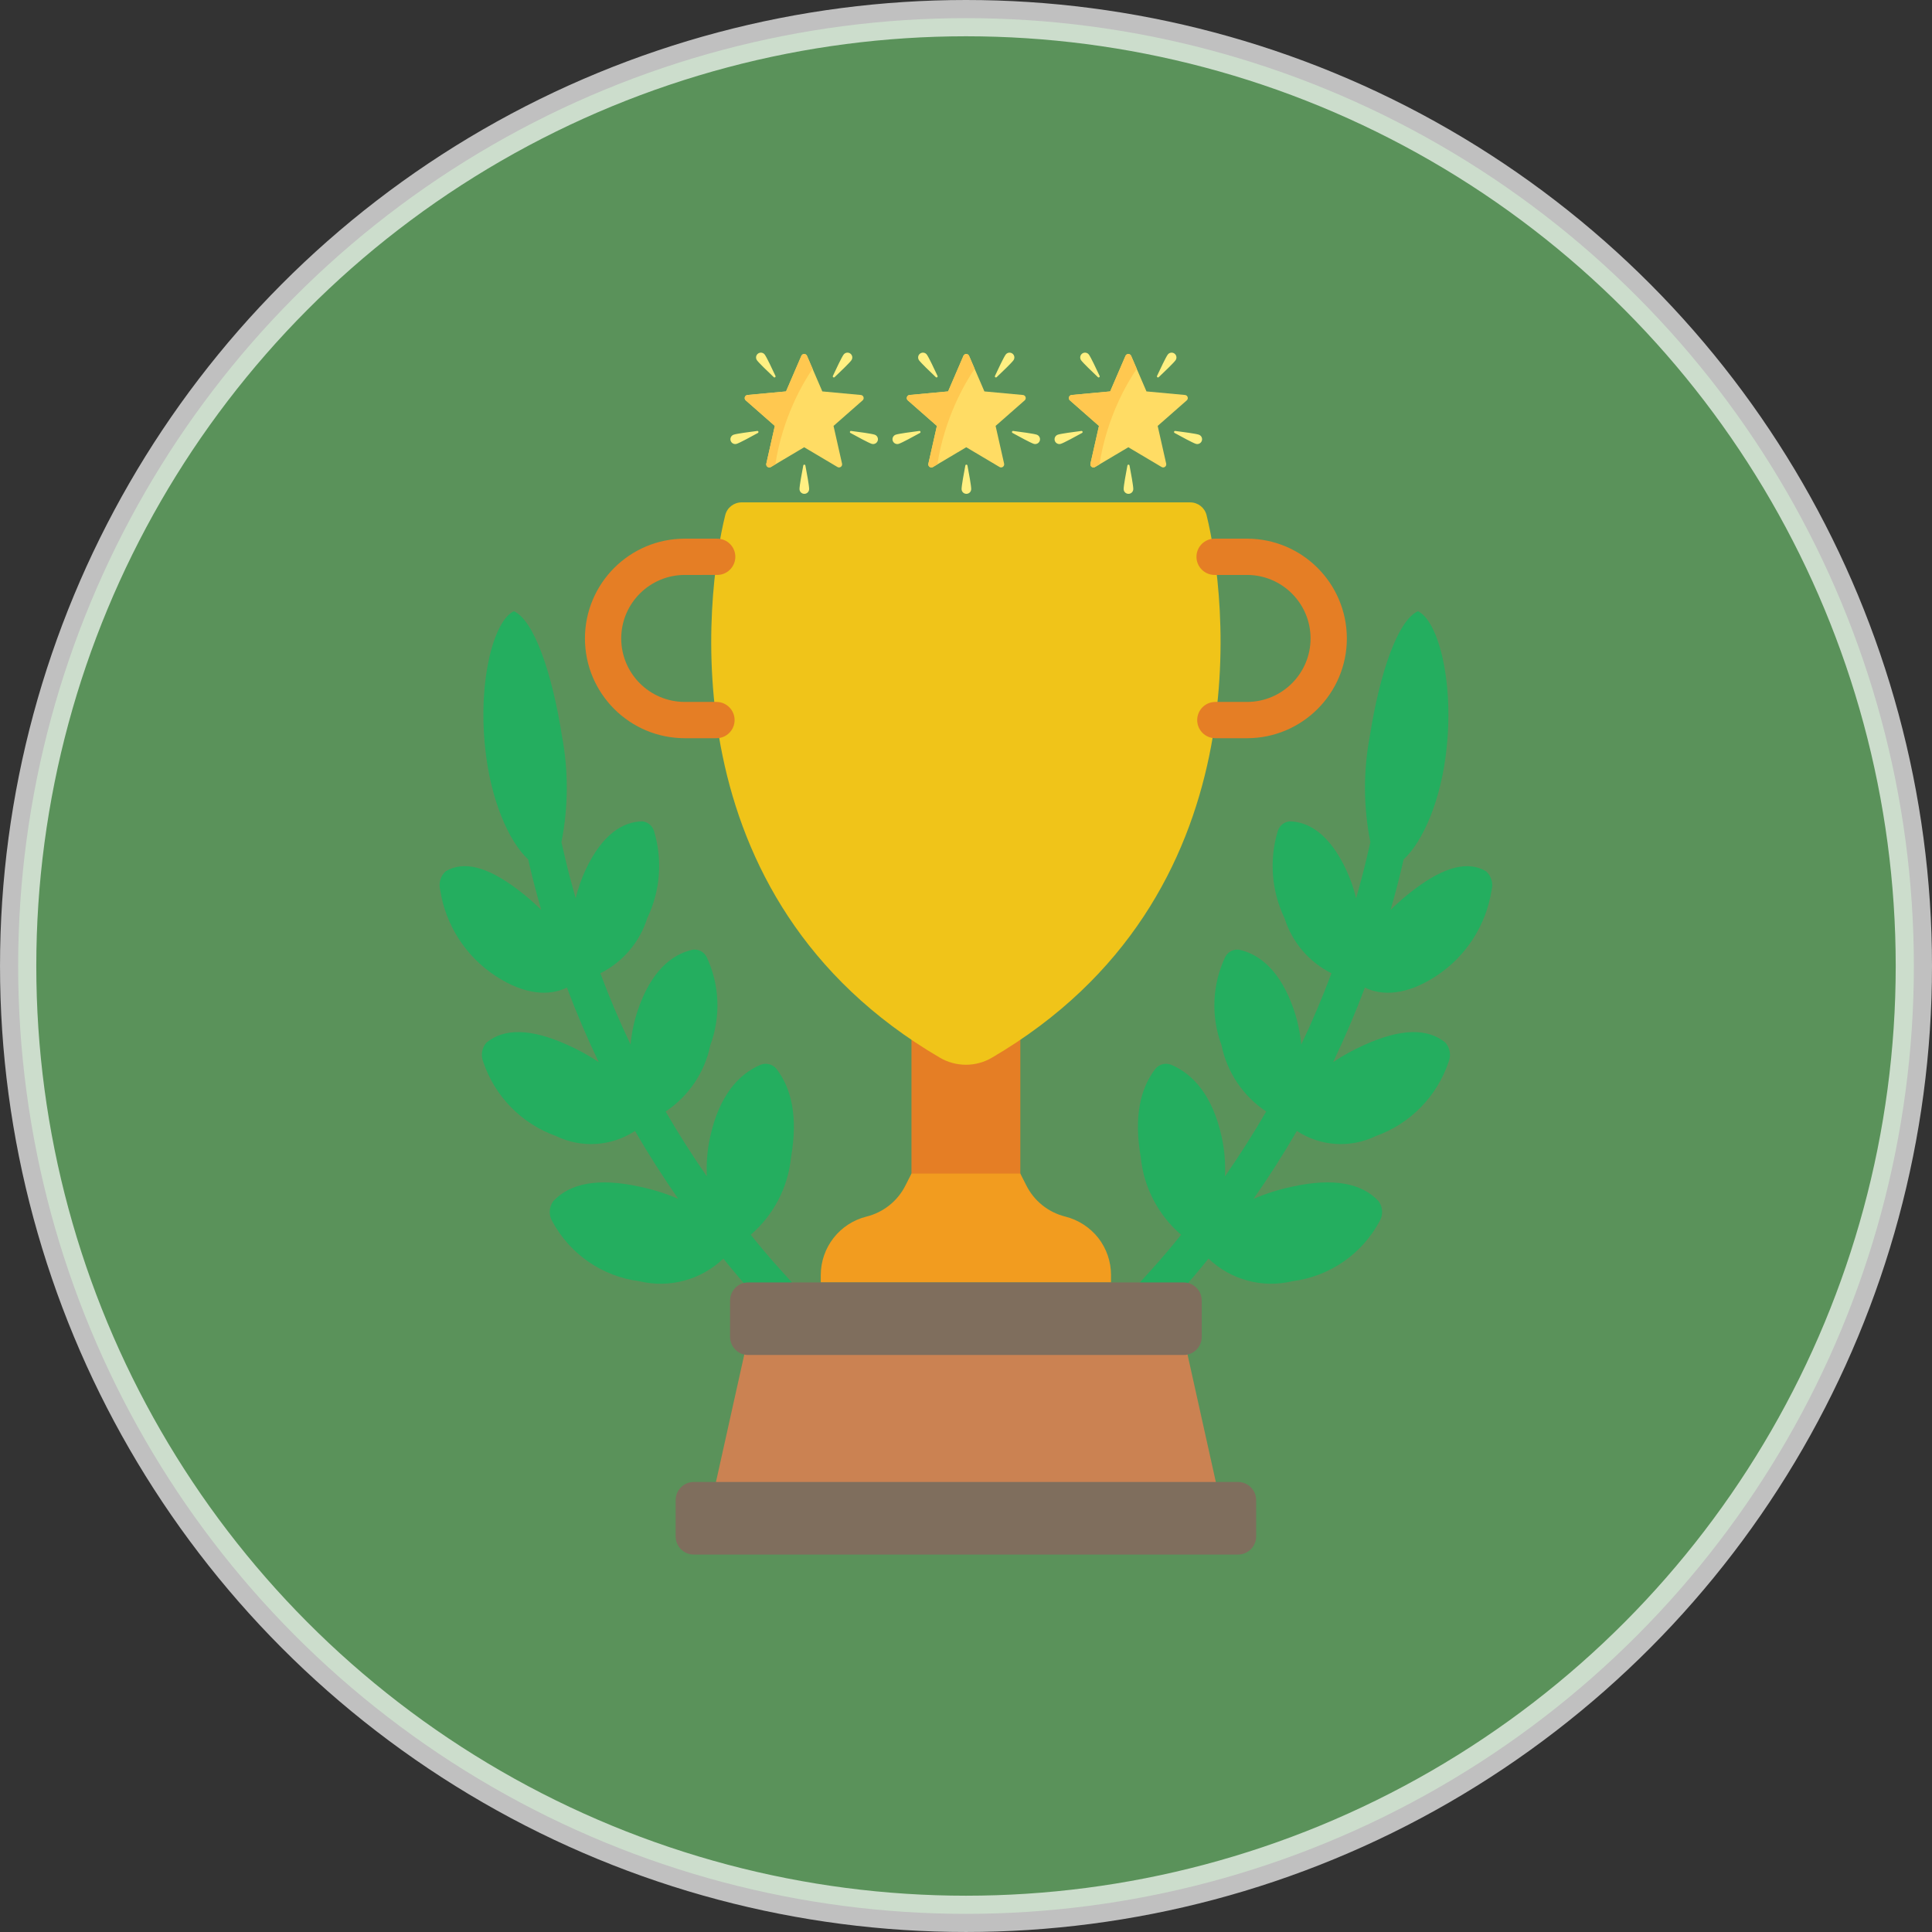 <?xml version="1.0" encoding="UTF-8" standalone="no"?>
<!-- Created with Inkscape (http://www.inkscape.org/) -->

<svg
   xmlns:dc="http://purl.org/dc/elements/1.1/"
   xmlns:cc="http://creativecommons.org/ns#"
   xmlns:rdf="http://www.w3.org/1999/02/22-rdf-syntax-ns#"
   xmlns:svg="http://www.w3.org/2000/svg"
   xmlns="http://www.w3.org/2000/svg"
   xmlns:sodipodi="http://sodipodi.sourceforge.net/DTD/sodipodi-0.dtd"
   xmlns:inkscape="http://www.inkscape.org/namespaces/inkscape"
   width="181.049mm"
   height="181.049mm"
   viewBox="0 0 181.049 181.049"
   version="1.1"
   id="svg8"
   inkscape:version="0.92.3 (2405546, 2018-03-11)"
   sodipodi:docname="puntosicon.svg">
  <rect x="0" y="0" width="181.049" height="181.049" fill="#333333" stroke="none"/>
  <defs
     id="defs2" />
  <sodipodi:namedview
     id="base"
     pagecolor="#ffffff"
     bordercolor="#666666"
     borderopacity="1.0"
     inkscape:pageopacity="0.0"
     inkscape:pageshadow="2"
     inkscape:zoom="0.49497475"
     inkscape:cx="518.57694"
     inkscape:cy="169.57886"
     inkscape:document-units="mm"
     inkscape:current-layer="layer1"
     showgrid="false"
     inkscape:window-width="2560"
     inkscape:window-height="1017"
     inkscape:window-x="-8"
     inkscape:window-y="-8"
     inkscape:window-maximized="1" />
  <g
     inkscape:label="Capa 1"
     inkscape:groupmode="layer"
     id="layer1"
     transform="translate(30.668,-79.098)">
    <circle
       style="opacity:0.689;fill:#6cbc6c;fill-opacity:1;fill-rule:evenodd;stroke:#ffffff;stroke-width:3.4;stroke-linecap:round;stroke-linejoin:round;stroke-miterlimit:4;stroke-dasharray:none;stroke-opacity:1;paint-order:normal"
       id="path856"
       cx="59.857"
       cy="169.622"
       r="88.824" />
    <g
       id="Page-1"
       transform="matrix(1.7,0,0,1.7,10.547,126.176)"
       style="fill:none;fill-rule:evenodd">
      <g
         transform="translate(-1)"
         id="022---Trophy"
         style="fill-rule:nonzero">
        <path
           d="M 31.875,29 H 28.125 27 v 8.61 h 1.125 3.75 H 33 V 29 Z"
           id="Shape"
           inkscape:connector-curvature="0"
           style="fill:#e57e25" />
        <path
           d="M 43.267,0.706 C 43.165,0.29 42.79,-0.002 42.362,0 H 17.638 c -0.429,-0.002 -0.803,0.29 -0.905,0.706 -1.08,4.356 -3.247,21.085 11.835,29.906 0.435,0.254 0.929,0.388 1.432,0.388 0.503,2.75e-4 0.998,-0.133 1.432,-0.388 C 46.514,21.791 44.347,5.062 43.267,0.706 Z"
           id="path816"
           inkscape:connector-curvature="0"
           style="fill:#f0c419" />
        <path
           d="M 42,46 H 39.429 20.571 18 l -2,9 h 3 22 3 z"
           id="path818"
           inkscape:connector-curvature="0"
           style="fill:#cb8252" />
        <path
           d="M 45,54 H 15 c -0.552,0 -1,0.448 -1,1 v 2 c 0,0.552 0.448,1 1,1 h 30 c 0.552,0 1,-0.448 1,-1 v -2 c 0,-0.552 -0.448,-1 -1,-1 z"
           id="path820"
           inkscape:connector-curvature="0"
           style="fill:#7f6e5d" />
        <path
           d="M 37.3,40.55 C 36.839,39.967 36.2,39.553 35.48,39.37 34.539,39.137 33.748,38.5 33.32,37.63 L 33,37 h -6 l -0.32,0.63 c -0.428,0.87 -1.219,1.507 -2.16,1.74 -1.479,0.369 -2.517,1.696 -2.52,3.22 V 43 h 16 v -0.41 c -8.61e-4,-0.739 -0.247,-1.456 -0.7,-2.04 z"
           id="path822"
           inkscape:connector-curvature="0"
           style="fill:#f29c1f" />
        <path
           d="M 16.25,13 H 14.5 C 11.464,12.997 9.003,10.536 9,7.5 9.004,4.464 11.464,2.004 14.5,2 h 1.79 c 0.552,0 1,0.448 1,1 0,0.552 -0.448,1 -1,1 H 14.5 c -1.932,0.003 -3.497,1.568 -3.5,3.5 0.002,1.932 1.568,3.498 3.5,3.5 h 1.75 c 0.552,0 1,0.448 1,1 0,0.552 -0.448,1 -1,1 z"
           id="path824"
           inkscape:connector-curvature="0"
           style="fill:#e57e25" />
        <path
           d="m 45.5,13 h -1.75 c -0.552,0 -1,-0.448 -1,-1 0,-0.552 0.448,-1 1,-1 H 45.5 C 47.432,10.998 48.998,9.432 49,7.5 48.997,5.568 47.432,4.003 45.5,4 h -1.79 c -0.552,0 -1,-0.448 -1,-1 0,-0.552 0.448,-1 1,-1 h 1.79 c 3.036,0.004 5.496,2.464 5.5,5.5 -0.003,3.036 -2.464,5.497 -5.5,5.5 z"
           id="path826"
           inkscape:connector-curvature="0"
           style="fill:#e57e25" />
        <path
           d="m 18.137,40.372 c 1.262,-1.084 2.058,-2.613 2.223,-4.268 0.396,-2.266 0.011,-3.808 -0.794,-4.865 -0.206,-0.264 -0.562,-0.362 -0.874,-0.241 -1.202,0.505 -2.291,1.688 -2.791,3.985 -0.156,0.712 -0.217,1.442 -0.181,2.17 -0.803,-1.154 -1.561,-2.346 -2.273,-3.575 1.273,-0.847 2.159,-2.162 2.465,-3.66 0.586,-1.581 0.513,-3.331 -0.204,-4.857 -0.145,-0.288 -0.46,-0.45 -0.779,-0.401 -1.161,0.259 -2.292,1.202 -3.014,3.331 -0.207,0.615 -0.341,1.252 -0.399,1.898 -0.617,-1.295 -1.172,-2.606 -1.667,-3.932 1.239,-0.62 2.173,-1.717 2.587,-3.039 0.717,-1.493 0.851,-3.2 0.376,-4.786 -0.084,-0.301 -0.345,-0.519 -0.656,-0.549 -1.076,0.021 -2.206,0.724 -3.117,2.665 -0.235,0.505 -0.42,1.031 -0.55,1.573 C 8.285,21.104 8.09,20.388 7.924,19.673 l -0.22,-0.942 C 8.089,16.794 8.098,14.801 7.73,12.861 7.189,9.411 6.194,6.5 5.082,6 3.994,6.511 3.104,9.725 3.497,13.509 c 0.291,2.879 1.304,5.182 2.375,6.173 l 0.103,0.444 c 0.181,0.779 0.392,1.559 0.615,2.337 -0.402,-0.399 -0.831,-0.77 -1.283,-1.11 -1.72,-1.309 -3.013,-1.593 -3.983,-1.017 -0.28,0.253 -0.398,0.639 -0.308,1.005 0.297,1.96 1.419,3.7 3.081,4.78 1.619,1.054 2.962,1.089 3.91,0.624 C 8.527,28.13 9.112,29.504 9.76,30.855 9.214,30.491 8.639,30.174 8.039,29.908 5.995,28.984 4.545,28.99 3.578,29.773 c -0.26,0.29 -0.332,0.703 -0.185,1.064 0.638,1.907 2.117,3.415 4.01,4.092 1.4,0.68 3.054,0.575 4.356,-0.279 0.748,1.288 1.546,2.539 2.386,3.741 C 13.463,38.1 12.753,37.876 12.027,37.724 9.732,37.219 8.18,37.53 7.253,38.52 7.015,38.846 6.994,39.282 7.199,39.63 8.171,41.442 9.96,42.673 12,42.933 c 1.654,0.399 3.398,-0.07 4.629,-1.246 0.525,0.651 1.075,1.305 1.69,1.984 l 0.671,0.742 1.483,-1.342 -0.671,-0.741 c -0.608,-0.672 -1.149,-1.316 -1.664,-1.958 z"
           id="path828"
           inkscape:connector-curvature="0"
           style="fill:#24ae5f" />
        <path
           d="m 41.863,40.372 c -1.262,-1.084 -2.058,-2.613 -2.223,-4.268 -0.396,-2.266 -0.011,-3.808 0.794,-4.865 0.206,-0.264 0.562,-0.362 0.875,-0.241 1.202,0.505 2.291,1.688 2.791,3.985 0.156,0.712 0.217,1.442 0.181,2.17 0.803,-1.154 1.561,-2.346 2.273,-3.575 -1.273,-0.847 -2.159,-2.162 -2.465,-3.66 -0.586,-1.581 -0.513,-3.33 0.204,-4.856 0.145,-0.288 0.46,-0.45 0.779,-0.401 1.161,0.259 2.292,1.202 3.013,3.331 0.207,0.615 0.341,1.252 0.399,1.898 0.617,-1.295 1.172,-2.606 1.667,-3.932 -1.239,-0.62 -2.173,-1.717 -2.587,-3.039 -0.717,-1.493 -0.851,-3.2 -0.376,-4.786 0.084,-0.301 0.345,-0.519 0.656,-0.549 1.076,0.021 2.206,0.724 3.117,2.665 0.235,0.505 0.42,1.031 0.55,1.573 0.203,-0.715 0.398,-1.431 0.565,-2.146 l 0.22,-0.942 C 51.91,16.795 51.901,14.802 52.27,12.862 52.812,9.411 53.806,6.5 54.918,6 c 1.089,0.511 1.978,3.725 1.585,7.51 -0.291,2.879 -1.304,5.182 -2.375,6.173 l -0.103,0.444 c -0.181,0.779 -0.392,1.559 -0.615,2.337 0.402,-0.399 0.831,-0.77 1.283,-1.11 1.72,-1.309 3.013,-1.593 3.983,-1.017 0.28,0.253 0.398,0.639 0.308,1.005 -0.297,1.96 -1.419,3.7 -3.081,4.78 -1.619,1.054 -2.962,1.089 -3.91,0.624 -0.518,1.385 -1.104,2.759 -1.751,4.109 0.546,-0.364 1.121,-0.681 1.721,-0.947 2.045,-0.924 3.494,-0.918 4.462,-0.135 0.26,0.29 0.332,0.703 0.185,1.064 -0.638,1.907 -2.117,3.415 -4.01,4.092 -1.4,0.68 -3.054,0.575 -4.356,-0.279 -0.748,1.288 -1.546,2.539 -2.387,3.741 0.683,-0.291 1.392,-0.515 2.118,-0.668 2.294,-0.505 3.846,-0.193 4.774,0.797 0.237,0.326 0.259,0.762 0.054,1.109 -0.973,1.812 -2.761,3.042 -4.801,3.303 -1.654,0.399 -3.398,-0.07 -4.629,-1.246 -0.525,0.651 -1.075,1.305 -1.69,1.984 l -0.671,0.742 -1.483,-1.343 0.671,-0.741 c 0.608,-0.671 1.149,-1.315 1.664,-1.957 z"
           id="path830"
           inkscape:connector-curvature="0"
           style="fill:#24ae5f" />
        <path
           d="M 42,43 H 18 c -0.552,0 -1,0.448 -1,1 v 2 c 0,0.552 0.448,1 1,1 h 24 c 0.552,0 1,-0.448 1,-1 v -2 c 0,-0.552 -0.448,-1 -1,-1 z"
           id="path832"
           inkscape:connector-curvature="0"
           style="fill:#7f6e5d" />
      </g>
    </g>
    <g
       id="g1144"
       transform="translate(-0.333,1.587)">
      <g
         transform="matrix(0.027,0,0,0.027,38.113,110.261)"
         id="g934">
        <path
           inkscape:connector-curvature="0"
           style="fill:#ffdc64"
           d="M 452.71,157.937 318.969,145.533 265.843,22.17 c -3.72,-8.638 -15.967,-8.638 -19.686,0 L 193.031,145.532 59.29,157.937 c -9.365,0.868 -13.149,12.516 -6.084,18.723 l 100.908,88.646 -29.531,131.029 c -2.068,9.175 7.841,16.373 15.927,11.572 L 256,339.331 371.49,407.907 c 8.087,4.802 17.994,-2.397 15.927,-11.572 L 357.885,265.306 458.794,176.66 c 7.065,-6.207 3.28,-17.855 -6.084,-18.723 z"
           id="path858" />
        <g
           id="g870">
	<path
   inkscape:connector-curvature="0"
   style="fill:#fff082"
   d="m 119.278,17.923 c 6.818,9.47 26.062,50.14 37.064,73.842 1.73,3.726 -2.945,7.092 -5.93,4.269 C 131.425,78.082 98.96,46.93 92.142,37.459 c -5.395,-7.493 -3.694,-17.941 3.8,-23.336 7.493,-5.395 17.941,-3.693 23.336,3.8 z"
   id="path860" />

	<path
   inkscape:connector-curvature="0"
   style="fill:#fff082"
   d="m 392.722,17.923 c -6.818,9.47 -26.062,50.14 -37.064,73.842 -1.73,3.726 2.945,7.092 5.93,4.269 18.987,-17.952 51.451,-49.105 58.27,-58.575 5.395,-7.493 3.694,-17.941 -3.8,-23.336 -7.493,-5.395 -17.941,-3.693 -23.336,3.8 z"
   id="path862" />

	<path
   inkscape:connector-curvature="0"
   style="fill:#fff082"
   d="m 500.461,295.629 c -11.094,-3.618 -55.689,-9.595 -81.612,-12.875 -4.075,-0.516 -5.861,4.961 -2.266,6.947 22.873,12.635 62.416,34.099 73.51,37.717 8.778,2.863 18.215,-1.932 21.078,-10.711 2.863,-8.779 -1.932,-18.215 -10.71,-21.078 z"
   id="path864" />

	<path
   inkscape:connector-curvature="0"
   style="fill:#fff082"
   d="m 11.539,295.629 c 11.094,-3.618 55.689,-9.595 81.612,-12.875 4.075,-0.516 5.861,4.961 2.266,6.947 -22.873,12.635 -62.416,34.099 -73.51,37.717 -8.778,2.863 -18.215,-1.932 -21.078,-10.711 -2.863,-8.779 1.932,-18.215 10.71,-21.078 z"
   id="path866" />

	<path
   inkscape:connector-curvature="0"
   style="fill:#fff082"
   d="m 239.794,484.31 c 0,-11.669 8.145,-55.919 13.065,-81.582 0.773,-4.034 6.534,-4.034 7.307,0 4.92,25.663 13.065,69.913 13.065,81.582 0,9.233 -7.485,16.718 -16.718,16.718 -9.234,10e-4 -16.719,-7.485 -16.719,-16.718 z"
   id="path868" />

</g>
        <path
           inkscape:connector-curvature="0"
           style="fill:#ffc850"
           d="M 285.161,67.03 265.842,22.17 c -3.72,-8.638 -15.967,-8.638 -19.686,0 L 193.03,145.532 59.29,157.937 c -9.365,0.868 -13.149,12.516 -6.084,18.723 l 100.908,88.646 -29.531,131.029 c -2.068,9.175 7.841,16.373 15.927,11.572 l 15.371,-9.127 C 181.08,235.66 251.922,115.918 285.161,67.03 Z"
           id="path872" />
        <g
           id="g874">
</g>
        <g
           id="g876">
</g>
        <g
           id="g878">
</g>
        <g
           id="g880">
</g>
        <g
           id="g882">
</g>
        <g
           id="g884">
</g>
        <g
           id="g886">
</g>
        <g
           id="g888">
</g>
        <g
           id="g890">
</g>
        <g
           id="g892">
</g>
        <g
           id="g894">
</g>
        <g
           id="g896">
</g>
        <g
           id="g898">
</g>
        <g
           id="g900">
</g>
        <g
           id="g902">
</g>
      </g>
      <g
         transform="matrix(0.027,0,0,0.027,53.301,110.261)"
         id="g934-4">
        <path
           inkscape:connector-curvature="0"
           style="fill:#ffdc64"
           d="M 452.71,157.937 318.969,145.533 265.843,22.17 c -3.72,-8.638 -15.967,-8.638 -19.686,0 L 193.031,145.532 59.29,157.937 c -9.365,0.868 -13.149,12.516 -6.084,18.723 l 100.908,88.646 -29.531,131.029 c -2.068,9.175 7.841,16.373 15.927,11.572 L 256,339.331 371.49,407.907 c 8.087,4.802 17.994,-2.397 15.927,-11.572 L 357.885,265.306 458.794,176.66 c 7.065,-6.207 3.28,-17.855 -6.084,-18.723 z"
           id="path858-9" />
        <g
           id="g870-7">
          <path
             inkscape:connector-curvature="0"
             style="fill:#fff082"
             d="m 119.278,17.923 c 6.818,9.47 26.062,50.14 37.064,73.842 1.73,3.726 -2.945,7.092 -5.93,4.269 C 131.425,78.082 98.96,46.93 92.142,37.459 c -5.395,-7.493 -3.694,-17.941 3.8,-23.336 7.493,-5.395 17.941,-3.693 23.336,3.8 z"
             id="path860-9" />
          <path
             inkscape:connector-curvature="0"
             style="fill:#fff082"
             d="m 392.722,17.923 c -6.818,9.47 -26.062,50.14 -37.064,73.842 -1.73,3.726 2.945,7.092 5.93,4.269 18.987,-17.952 51.451,-49.105 58.27,-58.575 5.395,-7.493 3.694,-17.941 -3.8,-23.336 -7.493,-5.395 -17.941,-3.693 -23.336,3.8 z"
             id="path862-4" />
          <path
             inkscape:connector-curvature="0"
             style="fill:#fff082"
             d="m 500.461,295.629 c -11.094,-3.618 -55.689,-9.595 -81.612,-12.875 -4.075,-0.516 -5.861,4.961 -2.266,6.947 22.873,12.635 62.416,34.099 73.51,37.717 8.778,2.863 18.215,-1.932 21.078,-10.711 2.863,-8.779 -1.932,-18.215 -10.71,-21.078 z"
             id="path864-0" />
          <path
             inkscape:connector-curvature="0"
             style="fill:#fff082"
             d="m 11.539,295.629 c 11.094,-3.618 55.689,-9.595 81.612,-12.875 4.075,-0.516 5.861,4.961 2.266,6.947 -22.873,12.635 -62.416,34.099 -73.51,37.717 -8.778,2.863 -18.215,-1.932 -21.078,-10.711 -2.863,-8.779 1.932,-18.215 10.71,-21.078 z"
             id="path866-2" />
          <path
             inkscape:connector-curvature="0"
             style="fill:#fff082"
             d="m 239.794,484.31 c 0,-11.669 8.145,-55.919 13.065,-81.582 0.773,-4.034 6.534,-4.034 7.307,0 4.92,25.663 13.065,69.913 13.065,81.582 0,9.233 -7.485,16.718 -16.718,16.718 -9.234,10e-4 -16.719,-7.485 -16.719,-16.718 z"
             id="path868-4" />
        </g>
        <path
           inkscape:connector-curvature="0"
           style="fill:#ffc850"
           d="M 285.161,67.03 265.842,22.17 c -3.72,-8.638 -15.967,-8.638 -19.686,0 L 193.03,145.532 59.29,157.937 c -9.365,0.868 -13.149,12.516 -6.084,18.723 l 100.908,88.646 -29.531,131.029 c -2.068,9.175 7.841,16.373 15.927,11.572 l 15.371,-9.127 C 181.08,235.66 251.922,115.918 285.161,67.03 Z"
           id="path872-9" />
        <g
           id="g874-0" />
        <g
           id="g876-5" />
        <g
           id="g878-4" />
        <g
           id="g880-7" />
        <g
           id="g882-0" />
        <g
           id="g884-8" />
        <g
           id="g886-2" />
        <g
           id="g888-6" />
        <g
           id="g890-0" />
        <g
           id="g892-3" />
        <g
           id="g894-8" />
        <g
           id="g896-2" />
        <g
           id="g898-0" />
        <g
           id="g900-0" />
        <g
           id="g902-8" />
      </g>
      <g
         transform="matrix(0.027,0,0,0.027,68.489,110.261)"
         id="g934-42">
        <path
           inkscape:connector-curvature="0"
           style="fill:#ffdc64"
           d="M 452.71,157.937 318.969,145.533 265.843,22.17 c -3.72,-8.638 -15.967,-8.638 -19.686,0 L 193.031,145.532 59.29,157.937 c -9.365,0.868 -13.149,12.516 -6.084,18.723 l 100.908,88.646 -29.531,131.029 c -2.068,9.175 7.841,16.373 15.927,11.572 L 256,339.331 371.49,407.907 c 8.087,4.802 17.994,-2.397 15.927,-11.572 L 357.885,265.306 458.794,176.66 c 7.065,-6.207 3.28,-17.855 -6.084,-18.723 z"
           id="path858-0" />
        <g
           id="g870-8">
          <path
             inkscape:connector-curvature="0"
             style="fill:#fff082"
             d="m 119.278,17.923 c 6.818,9.47 26.062,50.14 37.064,73.842 1.73,3.726 -2.945,7.092 -5.93,4.269 C 131.425,78.082 98.96,46.93 92.142,37.459 c -5.395,-7.493 -3.694,-17.941 3.8,-23.336 7.493,-5.395 17.941,-3.693 23.336,3.8 z"
             id="path860-7" />
          <path
             inkscape:connector-curvature="0"
             style="fill:#fff082"
             d="m 392.722,17.923 c -6.818,9.47 -26.062,50.14 -37.064,73.842 -1.73,3.726 2.945,7.092 5.93,4.269 18.987,-17.952 51.451,-49.105 58.27,-58.575 5.395,-7.493 3.694,-17.941 -3.8,-23.336 -7.493,-5.395 -17.941,-3.693 -23.336,3.8 z"
             id="path862-9" />
          <path
             inkscape:connector-curvature="0"
             style="fill:#fff082"
             d="m 500.461,295.629 c -11.094,-3.618 -55.689,-9.595 -81.612,-12.875 -4.075,-0.516 -5.861,4.961 -2.266,6.947 22.873,12.635 62.416,34.099 73.51,37.717 8.778,2.863 18.215,-1.932 21.078,-10.711 2.863,-8.779 -1.932,-18.215 -10.71,-21.078 z"
             id="path864-4" />
          <path
             inkscape:connector-curvature="0"
             style="fill:#fff082"
             d="m 11.539,295.629 c 11.094,-3.618 55.689,-9.595 81.612,-12.875 4.075,-0.516 5.861,4.961 2.266,6.947 -22.873,12.635 -62.416,34.099 -73.51,37.717 -8.778,2.863 -18.215,-1.932 -21.078,-10.711 -2.863,-8.779 1.932,-18.215 10.71,-21.078 z"
             id="path866-9" />
          <path
             inkscape:connector-curvature="0"
             style="fill:#fff082"
             d="m 239.794,484.31 c 0,-11.669 8.145,-55.919 13.065,-81.582 0.773,-4.034 6.534,-4.034 7.307,0 4.92,25.663 13.065,69.913 13.065,81.582 0,9.233 -7.485,16.718 -16.718,16.718 -9.234,10e-4 -16.719,-7.485 -16.719,-16.718 z"
             id="path868-8" />
        </g>
        <path
           inkscape:connector-curvature="0"
           style="fill:#ffc850"
           d="M 285.161,67.03 265.842,22.17 c -3.72,-8.638 -15.967,-8.638 -19.686,0 L 193.03,145.532 59.29,157.937 c -9.365,0.868 -13.149,12.516 -6.084,18.723 l 100.908,88.646 -29.531,131.029 c -2.068,9.175 7.841,16.373 15.927,11.572 l 15.371,-9.127 C 181.08,235.66 251.922,115.918 285.161,67.03 Z"
           id="path872-2" />
        <g
           id="g874-6" />
        <g
           id="g876-3" />
        <g
           id="g878-2" />
        <g
           id="g880-77" />
        <g
           id="g882-6" />
        <g
           id="g884-6" />
        <g
           id="g886-6" />
        <g
           id="g888-0" />
        <g
           id="g890-8" />
        <g
           id="g892-2" />
        <g
           id="g894-0" />
        <g
           id="g896-0" />
        <g
           id="g898-2" />
        <g
           id="g900-9" />
        <g
           id="g902-9" />
      </g>
    </g>
  </g>
</svg>
